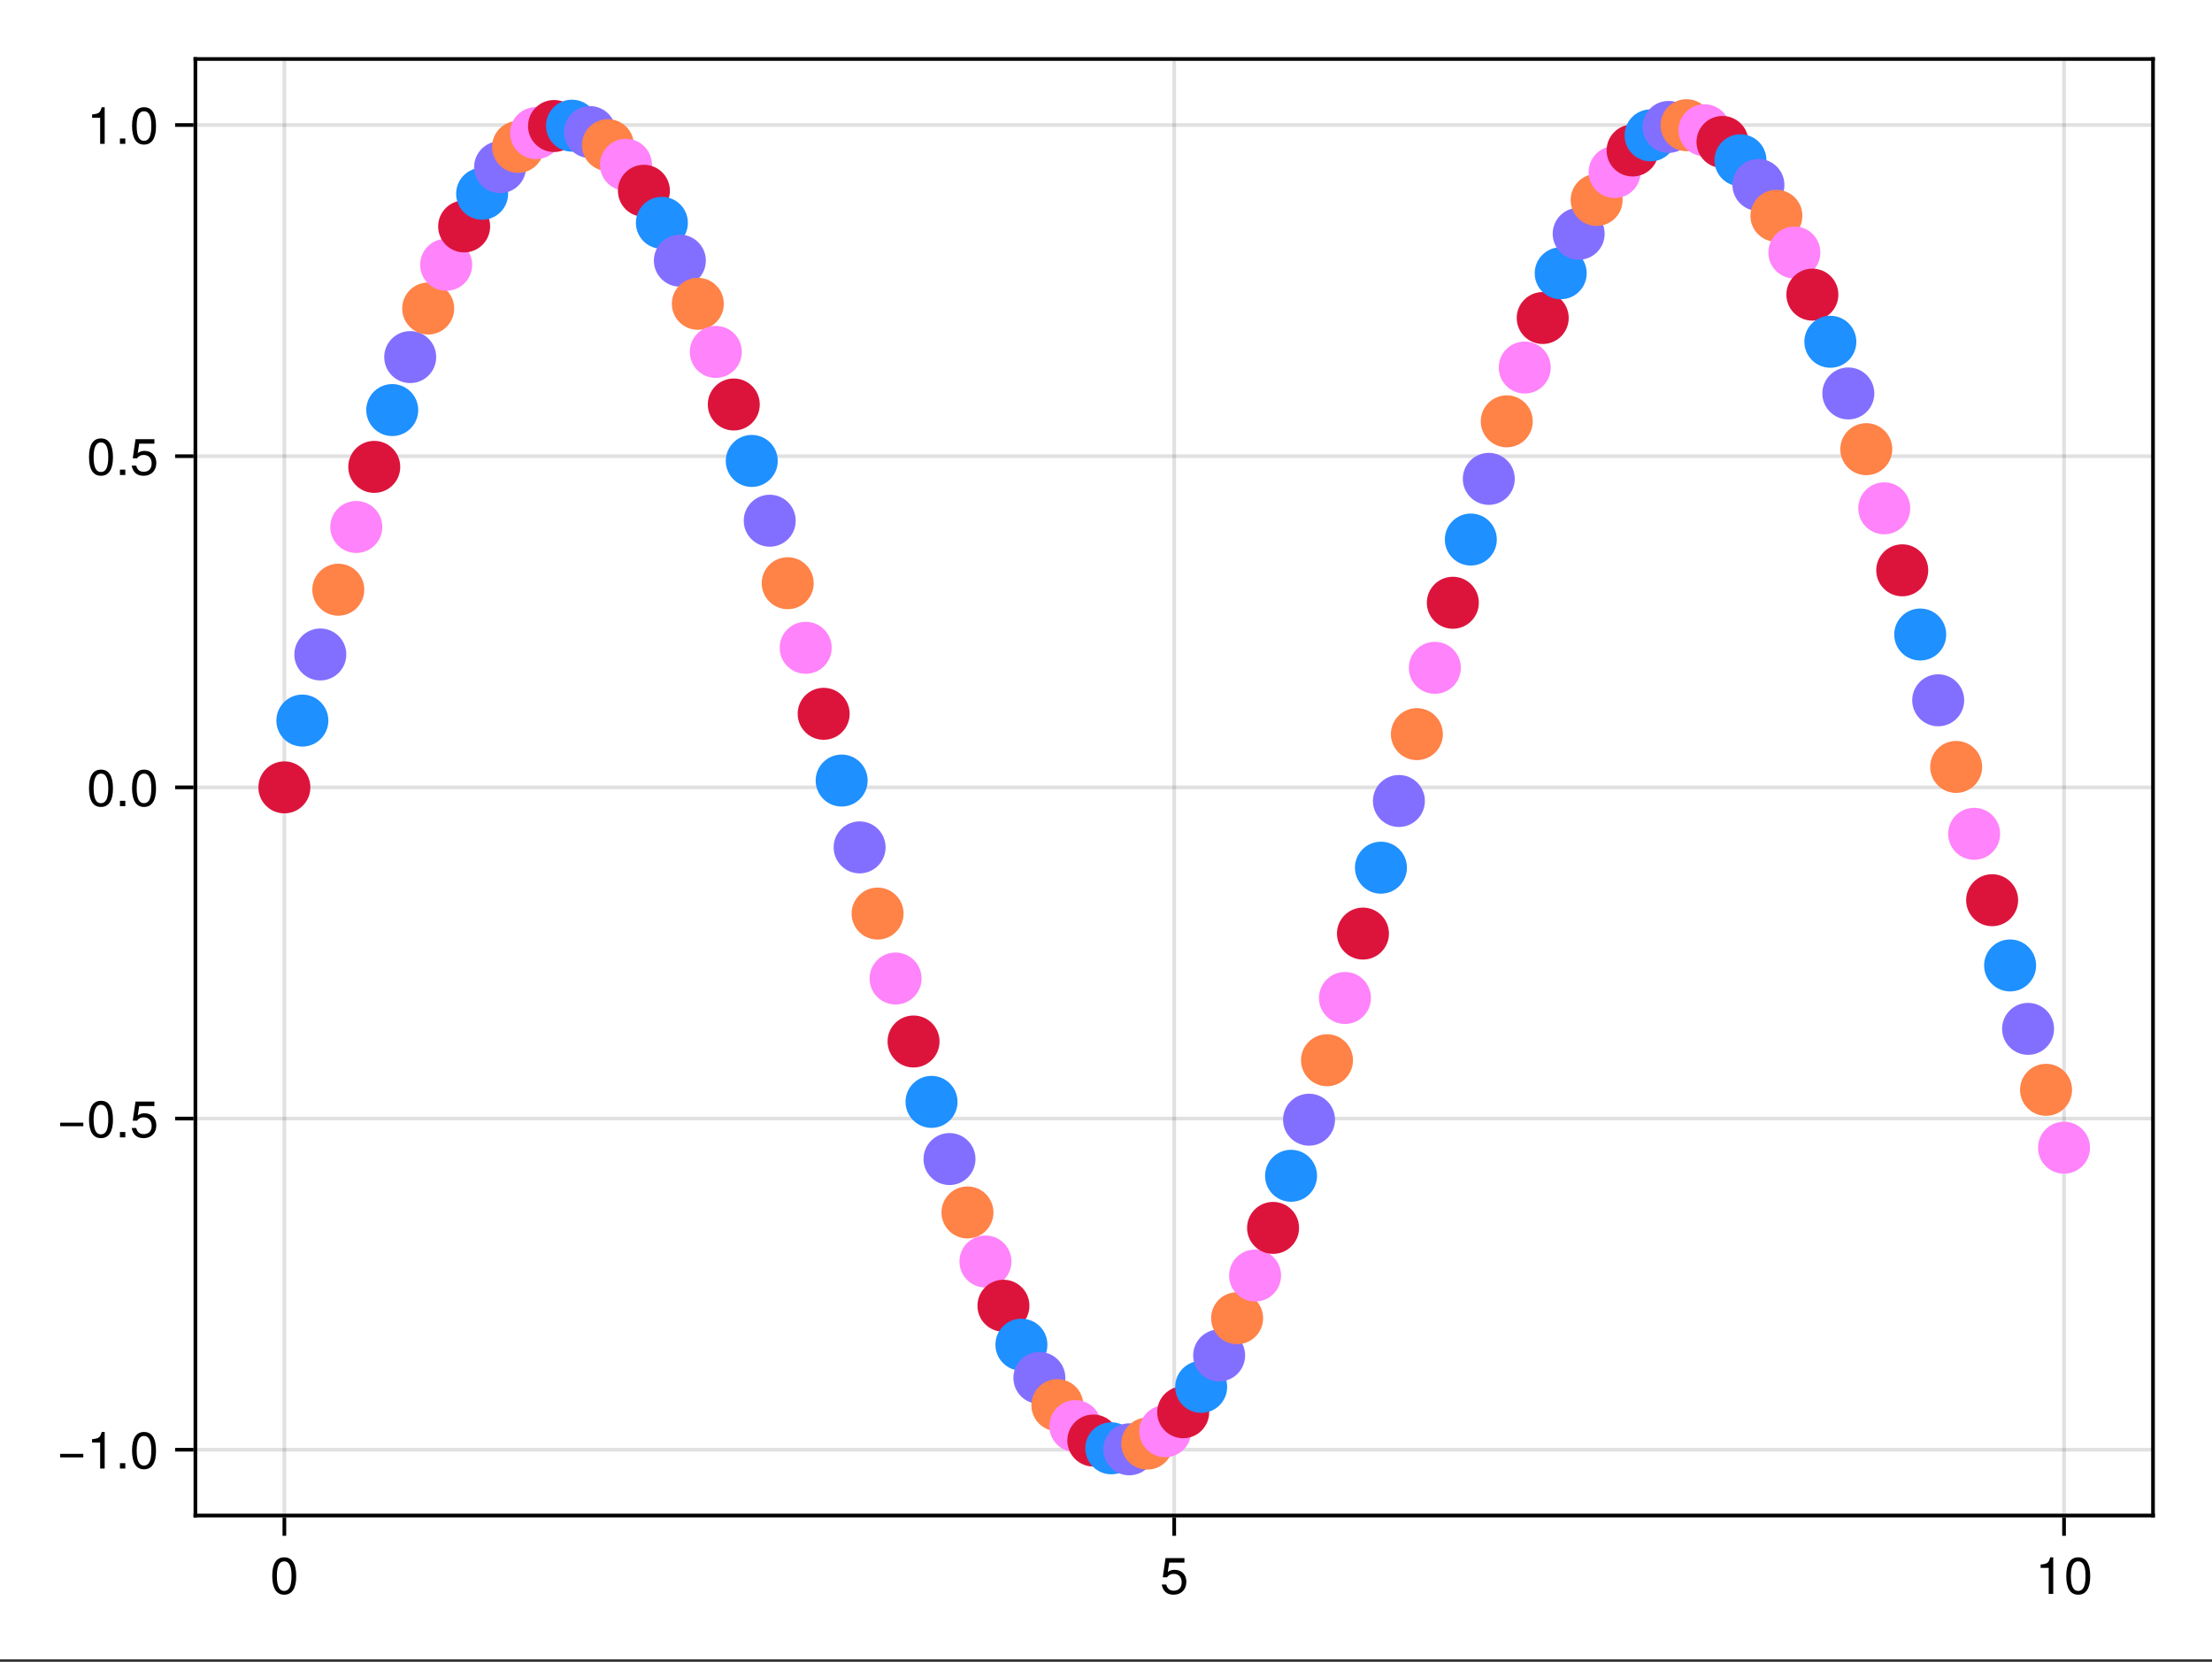 <?xml version="1.0" encoding="UTF-8"?>
<svg xmlns="http://www.w3.org/2000/svg" xmlns:xlink="http://www.w3.org/1999/xlink" width="450" height="338" viewBox="0 0 450 338">
<rect x="0" y="0" width="450" height="338" fill="#333333" stroke="none"/>
<defs>
<g>
<g id="glyph-0-0-bfc214a4">
<path d="M 5.328 -3.578 C 5.328 -1.141 4.469 0.156 2.891 0.156 C 1.297 0.156 0.453 -1.141 0.453 -3.641 C 0.453 -6.141 1.281 -7.438 2.891 -7.438 C 4.5 -7.438 5.328 -6.156 5.328 -3.578 Z M 4.375 -3.672 C 4.375 -5.656 3.891 -6.625 2.891 -6.625 C 1.891 -6.625 1.391 -5.672 1.391 -3.641 C 1.391 -1.594 1.891 -0.609 2.859 -0.609 C 3.891 -0.609 4.375 -1.547 4.375 -3.672 Z M 4.375 -3.672 "/>
</g>
<g id="glyph-0-1-bfc214a4">
<path d="M 5.391 -2.469 C 5.391 -0.891 4.344 0.156 2.828 0.156 C 1.516 0.156 0.672 -0.438 0.375 -1.906 C 0.375 -1.906 1.297 -1.906 1.297 -1.906 C 1.516 -1.078 2 -0.656 2.812 -0.656 C 3.828 -0.656 4.438 -1.266 4.438 -2.344 C 4.438 -3.438 3.812 -4.078 2.812 -4.078 C 2.234 -4.078 1.875 -3.906 1.453 -3.391 C 1.453 -3.391 0.594 -3.391 0.594 -3.391 C 0.594 -3.391 1.156 -7.281 1.156 -7.281 C 1.156 -7.281 5 -7.281 5 -7.281 C 5 -7.281 5 -6.375 5 -6.375 C 5 -6.375 1.906 -6.375 1.906 -6.375 C 1.906 -6.375 1.609 -4.453 1.609 -4.453 C 2.031 -4.766 2.453 -4.906 2.984 -4.906 C 4.406 -4.906 5.391 -3.938 5.391 -2.469 Z M 5.391 -2.469 "/>
</g>
<g id="glyph-1-0-bfc214a4">
<path d="M 5.391 -2.469 C 5.391 -0.891 4.344 0.156 2.828 0.156 C 1.516 0.156 0.672 -0.438 0.375 -1.906 C 0.375 -1.906 1.297 -1.906 1.297 -1.906 C 1.516 -1.078 2 -0.656 2.812 -0.656 C 3.828 -0.656 4.438 -1.266 4.438 -2.344 C 4.438 -3.438 3.812 -4.078 2.812 -4.078 C 2.234 -4.078 1.875 -3.906 1.453 -3.391 C 1.453 -3.391 0.594 -3.391 0.594 -3.391 C 0.594 -3.391 1.156 -7.281 1.156 -7.281 C 1.156 -7.281 5 -7.281 5 -7.281 C 5 -7.281 5 -6.375 5 -6.375 C 5 -6.375 1.906 -6.375 1.906 -6.375 C 1.906 -6.375 1.609 -4.453 1.609 -4.453 C 2.031 -4.766 2.453 -4.906 2.984 -4.906 C 4.406 -4.906 5.391 -3.938 5.391 -2.469 Z M 5.391 -2.469 "/>
</g>
<g id="glyph-2-0-bfc214a4">
<path d="M 3.641 0 C 3.641 0 2.719 0 2.719 0 C 2.719 0 2.719 -5.297 2.719 -5.297 C 2.719 -5.297 1.078 -5.297 1.078 -5.297 C 1.078 -5.297 1.078 -5.969 1.078 -5.969 C 2.5 -6.141 2.703 -6.297 3.031 -7.438 C 3.031 -7.438 3.641 -7.438 3.641 -7.438 C 3.641 -7.438 3.641 0 3.641 0 Z M 3.641 0 "/>
</g>
<g id="glyph-2-1-bfc214a4">
<path d="M 5.328 -3.578 C 5.328 -1.141 4.469 0.156 2.891 0.156 C 1.297 0.156 0.453 -1.141 0.453 -3.641 C 0.453 -6.141 1.281 -7.438 2.891 -7.438 C 4.5 -7.438 5.328 -6.156 5.328 -3.578 Z M 4.375 -3.672 C 4.375 -5.656 3.891 -6.625 2.891 -6.625 C 1.891 -6.625 1.391 -5.672 1.391 -3.641 C 1.391 -1.594 1.891 -0.609 2.859 -0.609 C 3.891 -0.609 4.375 -1.547 4.375 -3.672 Z M 4.375 -3.672 "/>
</g>
<g id="glyph-3-0-bfc214a4">
<path d="M 5.422 -2.266 C 5.422 -2.266 0.719 -2.266 0.719 -2.266 C 0.719 -2.266 0.719 -2.984 0.719 -2.984 C 0.719 -2.984 5.422 -2.984 5.422 -2.984 C 5.422 -2.984 5.422 -2.266 5.422 -2.266 Z M 5.422 -2.266 "/>
</g>
<g id="glyph-4-0-bfc214a4">
<path d="M 3.641 0 C 3.641 0 2.719 0 2.719 0 C 2.719 0 2.719 -5.297 2.719 -5.297 C 2.719 -5.297 1.078 -5.297 1.078 -5.297 C 1.078 -5.297 1.078 -5.969 1.078 -5.969 C 2.5 -6.141 2.703 -6.297 3.031 -7.438 C 3.031 -7.438 3.641 -7.438 3.641 -7.438 C 3.641 -7.438 3.641 0 3.641 0 Z M 3.641 0 "/>
</g>
<g id="glyph-4-1-bfc214a4">
<path d="M 5.328 -3.578 C 5.328 -1.141 4.469 0.156 2.891 0.156 C 1.297 0.156 0.453 -1.141 0.453 -3.641 C 0.453 -6.141 1.281 -7.438 2.891 -7.438 C 4.5 -7.438 5.328 -6.156 5.328 -3.578 Z M 4.375 -3.672 C 4.375 -5.656 3.891 -6.625 2.891 -6.625 C 1.891 -6.625 1.391 -5.672 1.391 -3.641 C 1.391 -1.594 1.891 -0.609 2.859 -0.609 C 3.891 -0.609 4.375 -1.547 4.375 -3.672 Z M 4.375 -3.672 "/>
</g>
<g id="glyph-4-2-bfc214a4">
<path d="M 5.391 -2.469 C 5.391 -0.891 4.344 0.156 2.828 0.156 C 1.516 0.156 0.672 -0.438 0.375 -1.906 C 0.375 -1.906 1.297 -1.906 1.297 -1.906 C 1.516 -1.078 2 -0.656 2.812 -0.656 C 3.828 -0.656 4.438 -1.266 4.438 -2.344 C 4.438 -3.438 3.812 -4.078 2.812 -4.078 C 2.234 -4.078 1.875 -3.906 1.453 -3.391 C 1.453 -3.391 0.594 -3.391 0.594 -3.391 C 0.594 -3.391 1.156 -7.281 1.156 -7.281 C 1.156 -7.281 5 -7.281 5 -7.281 C 5 -7.281 5 -6.375 5 -6.375 C 5 -6.375 1.906 -6.375 1.906 -6.375 C 1.906 -6.375 1.609 -4.453 1.609 -4.453 C 2.031 -4.766 2.453 -4.906 2.984 -4.906 C 4.406 -4.906 5.391 -3.938 5.391 -2.469 Z M 5.391 -2.469 "/>
</g>
<g id="glyph-5-0-bfc214a4">
<path d="M 2 0 C 2 0 0.906 0 0.906 0 C 0.906 0 0.906 -1.094 0.906 -1.094 C 0.906 -1.094 2 -1.094 2 -1.094 C 2 -1.094 2 0 2 0 Z M 2 0 "/>
</g>
<g id="glyph-6-0-bfc214a4">
<path d="M 3.641 0 C 3.641 0 2.719 0 2.719 0 C 2.719 0 2.719 -5.297 2.719 -5.297 C 2.719 -5.297 1.078 -5.297 1.078 -5.297 C 1.078 -5.297 1.078 -5.969 1.078 -5.969 C 2.5 -6.141 2.703 -6.297 3.031 -7.438 C 3.031 -7.438 3.641 -7.438 3.641 -7.438 C 3.641 -7.438 3.641 0 3.641 0 Z M 3.641 0 "/>
</g>
<g id="glyph-7-0-bfc214a4">
<path d="M 2 0 C 2 0 0.906 0 0.906 0 C 0.906 0 0.906 -1.094 0.906 -1.094 C 0.906 -1.094 2 -1.094 2 -1.094 C 2 -1.094 2 0 2 0 Z M 2 0 "/>
</g>
<g id="glyph-8-0-bfc214a4">
<path d="M 5.328 -3.578 C 5.328 -1.141 4.469 0.156 2.891 0.156 C 1.297 0.156 0.453 -1.141 0.453 -3.641 C 0.453 -6.141 1.281 -7.438 2.891 -7.438 C 4.5 -7.438 5.328 -6.156 5.328 -3.578 Z M 4.375 -3.672 C 4.375 -5.656 3.891 -6.625 2.891 -6.625 C 1.891 -6.625 1.391 -5.672 1.391 -3.641 C 1.391 -1.594 1.891 -0.609 2.859 -0.609 C 3.891 -0.609 4.375 -1.547 4.375 -3.672 Z M 4.375 -3.672 "/>
</g>
</g>
</defs>
<path fill-rule="nonzero" fill="rgb(100%, 100%, 100%)" fill-opacity="1" d="M 0 0 L 450 0 L 450 337.5 L 0 337.5 Z M 0 0 "/>
<path fill-rule="nonzero" fill="rgb(100%, 100%, 100%)" fill-opacity="1" d="M 39.75 308.25 L 438 308.25 L 438 12 L 39.75 12 Z M 39.75 308.25 "/>
<path fill="none" stroke-width="1" stroke-linecap="butt" stroke-linejoin="miter" stroke="rgb(0%, 0%, 0%)" stroke-opacity="0.12" stroke-miterlimit="1.155" d="M 77.135 411 L 77.135 16 " transform="matrix(0.75, 0, 0, 0.75, 0, 0)"/>
<path fill="none" stroke-width="1" stroke-linecap="butt" stroke-linejoin="miter" stroke="rgb(0%, 0%, 0%)" stroke-opacity="0.12" stroke-miterlimit="1.155" d="M 318.5 411 L 318.5 16 " transform="matrix(0.75, 0, 0, 0.75, 0, 0)"/>
<path fill="none" stroke-width="1" stroke-linecap="butt" stroke-linejoin="miter" stroke="rgb(0%, 0%, 0%)" stroke-opacity="0.12" stroke-miterlimit="1.155" d="M 559.865 411 L 559.865 16 " transform="matrix(0.75, 0, 0, 0.75, 0, 0)"/>
<path fill="none" stroke-width="1" stroke-linecap="butt" stroke-linejoin="miter" stroke="rgb(0%, 0%, 0%)" stroke-opacity="0.12" stroke-miterlimit="1.155" d="M 53 393.156 L 584 393.156 " transform="matrix(0.75, 0, 0, 0.75, 0, 0)"/>
<path fill="none" stroke-width="1" stroke-linecap="butt" stroke-linejoin="miter" stroke="rgb(0%, 0%, 0%)" stroke-opacity="0.12" stroke-miterlimit="1.155" d="M 53 303.344 L 584 303.344 " transform="matrix(0.75, 0, 0, 0.75, 0, 0)"/>
<path fill="none" stroke-width="1" stroke-linecap="butt" stroke-linejoin="miter" stroke="rgb(0%, 0%, 0%)" stroke-opacity="0.12" stroke-miterlimit="1.155" d="M 53 213.526 L 584 213.526 " transform="matrix(0.75, 0, 0, 0.75, 0, 0)"/>
<path fill="none" stroke-width="1" stroke-linecap="butt" stroke-linejoin="miter" stroke="rgb(0%, 0%, 0%)" stroke-opacity="0.12" stroke-miterlimit="1.155" d="M 53 123.714 L 584 123.714 " transform="matrix(0.75, 0, 0, 0.75, 0, 0)"/>
<path fill="none" stroke-width="1" stroke-linecap="butt" stroke-linejoin="miter" stroke="rgb(0%, 0%, 0%)" stroke-opacity="0.12" stroke-miterlimit="1.155" d="M 53 33.901 L 584 33.901 " transform="matrix(0.75, 0, 0, 0.75, 0, 0)"/>
<g fill="rgb(0%, 0%, 0%)" fill-opacity="1">
<use xlink:href="#glyph-0-0-bfc214a4" x="54.933" y="324.193"/>
</g>
<g fill="rgb(0%, 0%, 0%)" fill-opacity="1">
<use xlink:href="#glyph-1-0-bfc214a4" x="235.956" y="324.193"/>
</g>
<g fill="rgb(0%, 0%, 0%)" fill-opacity="1">
<use xlink:href="#glyph-2-0-bfc214a4" x="414.06" y="324.193"/>
</g>
<g fill="rgb(0%, 0%, 0%)" fill-opacity="1">
<use xlink:href="#glyph-2-1-bfc214a4" x="419.898" y="324.193"/>
</g>
<g fill="rgb(0%, 0%, 0%)" fill-opacity="1">
<use xlink:href="#glyph-3-0-bfc214a4" x="11.523" y="298.694"/>
</g>
<g fill="rgb(0%, 0%, 0%)" fill-opacity="1">
<use xlink:href="#glyph-4-0-bfc214a4" x="17.655" y="298.694"/>
</g>
<g fill="rgb(0%, 0%, 0%)" fill-opacity="1">
<use xlink:href="#glyph-5-0-bfc214a4" x="23.493" y="298.694"/>
</g>
<g fill="rgb(0%, 0%, 0%)" fill-opacity="1">
<use xlink:href="#glyph-4-1-bfc214a4" x="26.412" y="298.694"/>
</g>
<g fill="rgb(0%, 0%, 0%)" fill-opacity="1">
<use xlink:href="#glyph-3-0-bfc214a4" x="11.523" y="231.334"/>
</g>
<g fill="rgb(0%, 0%, 0%)" fill-opacity="1">
<use xlink:href="#glyph-4-1-bfc214a4" x="17.655" y="231.334"/>
</g>
<g fill="rgb(0%, 0%, 0%)" fill-opacity="1">
<use xlink:href="#glyph-5-0-bfc214a4" x="23.493" y="231.334"/>
</g>
<g fill="rgb(0%, 0%, 0%)" fill-opacity="1">
<use xlink:href="#glyph-4-2-bfc214a4" x="26.412" y="231.334"/>
</g>
<g fill="rgb(0%, 0%, 0%)" fill-opacity="1">
<use xlink:href="#glyph-4-1-bfc214a4" x="17.655" y="163.973"/>
</g>
<g fill="rgb(0%, 0%, 0%)" fill-opacity="1">
<use xlink:href="#glyph-5-0-bfc214a4" x="23.493" y="163.973"/>
</g>
<g fill="rgb(0%, 0%, 0%)" fill-opacity="1">
<use xlink:href="#glyph-0-0-bfc214a4" x="26.412" y="163.973"/>
</g>
<g fill="rgb(0%, 0%, 0%)" fill-opacity="1">
<use xlink:href="#glyph-4-1-bfc214a4" x="17.655" y="96.612"/>
</g>
<g fill="rgb(0%, 0%, 0%)" fill-opacity="1">
<use xlink:href="#glyph-5-0-bfc214a4" x="23.493" y="96.612"/>
</g>
<g fill="rgb(0%, 0%, 0%)" fill-opacity="1">
<use xlink:href="#glyph-0-1-bfc214a4" x="26.412" y="96.612"/>
</g>
<g fill="rgb(0%, 0%, 0%)" fill-opacity="1">
<use xlink:href="#glyph-6-0-bfc214a4" x="17.655" y="29.252"/>
</g>
<g fill="rgb(0%, 0%, 0%)" fill-opacity="1">
<use xlink:href="#glyph-7-0-bfc214a4" x="23.493" y="29.252"/>
</g>
<g fill="rgb(0%, 0%, 0%)" fill-opacity="1">
<use xlink:href="#glyph-8-0-bfc214a4" x="26.412" y="29.252"/>
</g>
<path fill-rule="nonzero" fill="rgb(86.275%, 7.843%, 23.529%)" fill-opacity="1" d="M 63.141 160.145 C 63.141 157.227 60.773 154.859 57.852 154.859 C 54.934 154.859 52.566 157.227 52.566 160.145 C 52.566 163.066 54.934 165.434 57.852 165.434 C 60.773 165.434 63.141 163.066 63.141 160.145 Z M 63.141 160.145 "/>
<path fill-rule="nonzero" fill="rgb(11.765%, 56.471%, 100%)" fill-opacity="1" d="M 66.797 146.562 C 66.797 143.641 64.43 141.273 61.508 141.273 C 58.59 141.273 56.223 143.641 56.223 146.562 C 56.223 149.48 58.59 151.848 61.508 151.848 C 64.43 151.848 66.797 149.48 66.797 146.562 Z M 66.797 146.562 "/>
<path fill-rule="nonzero" fill="rgb(51.373%, 43.529%, 100%)" fill-opacity="1" d="M 70.453 133.113 C 70.453 130.195 68.086 127.828 65.168 127.828 C 62.246 127.828 59.879 130.195 59.879 133.113 C 59.879 136.035 62.246 138.402 65.168 138.402 C 68.086 138.402 70.453 136.035 70.453 133.113 Z M 70.453 133.113 "/>
<path fill-rule="nonzero" fill="rgb(100%, 50.98%, 27.843%)" fill-opacity="1" d="M 74.109 119.941 C 74.109 117.023 71.742 114.656 68.824 114.656 C 65.902 114.656 63.535 117.023 63.535 119.941 C 63.535 122.863 65.902 125.23 68.824 125.23 C 71.742 125.23 74.109 122.863 74.109 119.941 Z M 74.109 119.941 "/>
<path fill-rule="nonzero" fill="rgb(100%, 51.373%, 98.039%)" fill-opacity="1" d="M 77.77 107.184 C 77.77 104.262 75.402 101.895 72.48 101.895 C 69.559 101.895 67.191 104.262 67.191 107.184 C 67.191 110.102 69.559 112.469 72.48 112.469 C 75.402 112.469 77.77 110.102 77.77 107.184 Z M 77.77 107.184 "/>
<path fill-rule="nonzero" fill="rgb(86.275%, 7.843%, 23.529%)" fill-opacity="1" d="M 81.426 94.961 C 81.426 92.039 79.059 89.672 76.137 89.672 C 73.219 89.672 70.852 92.039 70.852 94.961 C 70.852 97.879 73.219 100.25 76.137 100.25 C 79.059 100.25 81.426 97.879 81.426 94.961 Z M 81.426 94.961 "/>
<path fill-rule="nonzero" fill="rgb(11.765%, 56.471%, 100%)" fill-opacity="1" d="M 85.082 83.402 C 85.082 80.484 82.715 78.117 79.793 78.117 C 76.875 78.117 74.508 80.484 74.508 83.402 C 74.508 86.324 76.875 88.691 79.793 88.691 C 82.715 88.691 85.082 86.324 85.082 83.402 Z M 85.082 83.402 "/>
<path fill-rule="nonzero" fill="rgb(51.373%, 43.529%, 100%)" fill-opacity="1" d="M 88.738 72.629 C 88.738 69.711 86.371 67.344 83.453 67.344 C 80.531 67.344 78.164 69.711 78.164 72.629 C 78.164 75.551 80.531 77.918 83.453 77.918 C 86.371 77.918 88.738 75.551 88.738 72.629 Z M 88.738 72.629 "/>
<path fill-rule="nonzero" fill="rgb(100%, 50.98%, 27.843%)" fill-opacity="1" d="M 92.395 62.746 C 92.395 59.828 90.027 57.461 87.109 57.461 C 84.188 57.461 81.82 59.828 81.82 62.746 C 81.82 65.668 84.188 68.035 87.109 68.035 C 90.027 68.035 92.395 65.668 92.395 62.746 Z M 92.395 62.746 "/>
<path fill-rule="nonzero" fill="rgb(100%, 51.373%, 98.039%)" fill-opacity="1" d="M 96.055 53.859 C 96.055 50.938 93.688 48.57 90.766 48.57 C 87.844 48.57 85.477 50.938 85.477 53.859 C 85.477 56.777 87.844 59.145 90.766 59.145 C 93.688 59.145 96.055 56.777 96.055 53.859 Z M 96.055 53.859 "/>
<path fill-rule="nonzero" fill="rgb(86.275%, 7.843%, 23.529%)" fill-opacity="1" d="M 99.711 46.051 C 99.711 43.133 97.344 40.766 94.422 40.766 C 91.504 40.766 89.137 43.133 89.137 46.051 C 89.137 48.973 91.504 51.34 94.422 51.34 C 97.344 51.34 99.711 48.973 99.711 46.051 Z M 99.711 46.051 "/>
<path fill-rule="nonzero" fill="rgb(11.765%, 56.471%, 100%)" fill-opacity="1" d="M 103.367 39.41 C 103.367 36.488 101 34.121 98.078 34.121 C 95.16 34.121 92.793 36.488 92.793 39.41 C 92.793 42.328 95.16 44.695 98.078 44.695 C 101 44.695 103.367 42.328 103.367 39.41 Z M 103.367 39.41 "/>
<path fill-rule="nonzero" fill="rgb(51.373%, 43.529%, 100%)" fill-opacity="1" d="M 107.023 33.996 C 107.023 31.078 104.656 28.711 101.738 28.711 C 98.816 28.711 96.449 31.078 96.449 33.996 C 96.449 36.918 98.816 39.285 101.738 39.285 C 104.656 39.285 107.023 36.918 107.023 33.996 Z M 107.023 33.996 "/>
<path fill-rule="nonzero" fill="rgb(100%, 50.98%, 27.843%)" fill-opacity="1" d="M 110.68 29.871 C 110.68 26.953 108.312 24.586 105.395 24.586 C 102.473 24.586 100.105 26.953 100.105 29.871 C 100.105 32.793 102.473 35.16 105.395 35.16 C 108.312 35.16 110.68 32.793 110.68 29.871 Z M 110.68 29.871 "/>
<path fill-rule="nonzero" fill="rgb(100%, 51.373%, 98.039%)" fill-opacity="1" d="M 114.34 27.074 C 114.34 24.152 111.973 21.785 109.051 21.785 C 106.129 21.785 103.762 24.152 103.762 27.074 C 103.762 29.996 106.129 32.363 109.051 32.363 C 111.973 32.363 114.34 29.996 114.34 27.074 Z M 114.34 27.074 "/>
<path fill-rule="nonzero" fill="rgb(86.275%, 7.843%, 23.529%)" fill-opacity="1" d="M 117.996 25.633 C 117.996 22.711 115.629 20.344 112.707 20.344 C 109.789 20.344 107.422 22.711 107.422 25.633 C 107.422 28.555 109.789 30.922 112.707 30.922 C 115.629 30.922 117.996 28.555 117.996 25.633 Z M 117.996 25.633 "/>
<path fill-rule="nonzero" fill="rgb(11.765%, 56.471%, 100%)" fill-opacity="1" d="M 121.652 25.562 C 121.652 22.645 119.285 20.277 116.363 20.277 C 113.445 20.277 111.078 22.645 111.078 25.562 C 111.078 28.484 113.445 30.852 116.363 30.852 C 119.285 30.852 121.652 28.484 121.652 25.562 Z M 121.652 25.562 "/>
<path fill-rule="nonzero" fill="rgb(51.373%, 43.529%, 100%)" fill-opacity="1" d="M 125.309 26.863 C 125.309 23.945 122.941 21.578 120.023 21.578 C 117.102 21.578 114.734 23.945 114.734 26.863 C 114.734 29.785 117.102 32.152 120.023 32.152 C 122.941 32.152 125.309 29.785 125.309 26.863 Z M 125.309 26.863 "/>
<path fill-rule="nonzero" fill="rgb(100%, 50.98%, 27.843%)" fill-opacity="1" d="M 128.965 29.527 C 128.965 26.605 126.598 24.238 123.68 24.238 C 120.758 24.238 118.391 26.605 118.391 29.527 C 118.391 32.445 120.758 34.812 123.68 34.812 C 126.598 34.812 128.965 32.445 128.965 29.527 Z M 128.965 29.527 "/>
<path fill-rule="nonzero" fill="rgb(100%, 51.373%, 98.039%)" fill-opacity="1" d="M 132.625 33.52 C 132.625 30.598 130.258 28.23 127.336 28.23 C 124.414 28.23 122.047 30.598 122.047 33.52 C 122.047 36.438 124.414 38.805 127.336 38.805 C 130.258 38.805 132.625 36.438 132.625 33.52 Z M 132.625 33.52 "/>
<path fill-rule="nonzero" fill="rgb(86.275%, 7.843%, 23.529%)" fill-opacity="1" d="M 136.281 38.801 C 136.281 35.883 133.914 33.516 130.992 33.516 C 128.074 33.516 125.707 35.883 125.707 38.801 C 125.707 41.723 128.074 44.09 130.992 44.09 C 133.914 44.09 136.281 41.723 136.281 38.801 Z M 136.281 38.801 "/>
<path fill-rule="nonzero" fill="rgb(11.765%, 56.471%, 100%)" fill-opacity="1" d="M 139.938 45.32 C 139.938 42.402 137.57 40.035 134.648 40.035 C 131.73 40.035 129.363 42.402 129.363 45.32 C 129.363 48.242 131.73 50.609 134.648 50.609 C 137.57 50.609 139.938 48.242 139.938 45.32 Z M 139.938 45.32 "/>
<path fill-rule="nonzero" fill="rgb(51.373%, 43.529%, 100%)" fill-opacity="1" d="M 143.594 53.012 C 143.594 50.094 141.227 47.727 138.309 47.727 C 135.387 47.727 133.02 50.094 133.02 53.012 C 133.02 55.934 135.387 58.301 138.309 58.301 C 141.227 58.301 143.594 55.934 143.594 53.012 Z M 143.594 53.012 "/>
<path fill-rule="nonzero" fill="rgb(100%, 50.98%, 27.843%)" fill-opacity="1" d="M 147.25 61.797 C 147.25 58.875 144.883 56.508 141.965 56.508 C 139.043 56.508 136.676 58.875 136.676 61.797 C 136.676 64.715 139.043 67.082 141.965 67.082 C 144.883 67.082 147.25 64.715 147.25 61.797 Z M 147.25 61.797 "/>
<path fill-rule="nonzero" fill="rgb(100%, 51.373%, 98.039%)" fill-opacity="1" d="M 150.91 71.582 C 150.91 68.66 148.543 66.293 145.621 66.293 C 142.699 66.293 140.332 68.66 140.332 71.582 C 140.332 74.5 142.699 76.867 145.621 76.867 C 148.543 76.867 150.91 74.5 150.91 71.582 Z M 150.91 71.582 "/>
<path fill-rule="nonzero" fill="rgb(86.275%, 7.843%, 23.529%)" fill-opacity="1" d="M 154.566 82.27 C 154.566 79.348 152.199 76.98 149.277 76.98 C 146.359 76.98 143.992 79.348 143.992 82.27 C 143.992 85.191 146.359 87.559 149.277 87.559 C 152.199 87.559 154.566 85.191 154.566 82.27 Z M 154.566 82.27 "/>
<path fill-rule="nonzero" fill="rgb(11.765%, 56.471%, 100%)" fill-opacity="1" d="M 158.223 93.754 C 158.223 90.832 155.855 88.465 152.934 88.465 C 150.016 88.465 147.648 90.832 147.648 93.754 C 147.648 96.672 150.016 99.039 152.934 99.039 C 155.855 99.039 158.223 96.672 158.223 93.754 Z M 158.223 93.754 "/>
<path fill-rule="nonzero" fill="rgb(51.373%, 43.529%, 100%)" fill-opacity="1" d="M 161.879 105.91 C 161.879 102.992 159.512 100.625 156.594 100.625 C 153.672 100.625 151.305 102.992 151.305 105.91 C 151.305 108.832 153.672 111.199 156.594 111.199 C 159.512 111.199 161.879 108.832 161.879 105.91 Z M 161.879 105.91 "/>
<path fill-rule="nonzero" fill="rgb(100%, 50.98%, 27.843%)" fill-opacity="1" d="M 165.535 118.625 C 165.535 115.703 163.168 113.336 160.25 113.336 C 157.328 113.336 154.961 115.703 154.961 118.625 C 154.961 121.543 157.328 123.91 160.25 123.91 C 163.168 123.91 165.535 121.543 165.535 118.625 Z M 165.535 118.625 "/>
<path fill-rule="nonzero" fill="rgb(100%, 51.373%, 98.039%)" fill-opacity="1" d="M 169.195 131.758 C 169.195 128.84 166.828 126.473 163.906 126.473 C 160.984 126.473 158.617 128.84 158.617 131.758 C 158.617 134.68 160.984 137.047 163.906 137.047 C 166.828 137.047 169.195 134.68 169.195 131.758 Z M 169.195 131.758 "/>
<path fill-rule="nonzero" fill="rgb(86.275%, 7.843%, 23.529%)" fill-opacity="1" d="M 172.852 145.184 C 172.852 142.262 170.484 139.895 167.562 139.895 C 164.645 139.895 162.277 142.262 162.277 145.184 C 162.277 148.105 164.645 150.473 167.562 150.473 C 170.484 150.473 172.852 148.105 172.852 145.184 Z M 172.852 145.184 "/>
<path fill-rule="nonzero" fill="rgb(11.765%, 56.471%, 100%)" fill-opacity="1" d="M 176.508 158.762 C 176.508 155.84 174.141 153.473 171.219 153.473 C 168.301 153.473 165.934 155.84 165.934 158.762 C 165.934 161.68 168.301 164.047 171.219 164.047 C 174.141 164.047 176.508 161.68 176.508 158.762 Z M 176.508 158.762 "/>
<path fill-rule="nonzero" fill="rgb(51.373%, 43.529%, 100%)" fill-opacity="1" d="M 180.164 172.352 C 180.164 169.434 177.797 167.066 174.879 167.066 C 171.957 167.066 169.59 169.434 169.59 172.352 C 169.59 175.273 171.957 177.641 174.879 177.641 C 177.797 177.641 180.164 175.273 180.164 172.352 Z M 180.164 172.352 "/>
<path fill-rule="nonzero" fill="rgb(100%, 50.98%, 27.843%)" fill-opacity="1" d="M 183.82 185.82 C 183.82 182.898 181.453 180.531 178.535 180.531 C 175.613 180.531 173.246 182.898 173.246 185.82 C 173.246 188.738 175.613 191.105 178.535 191.105 C 181.453 191.105 183.82 188.738 183.82 185.82 Z M 183.82 185.82 "/>
<path fill-rule="nonzero" fill="rgb(100%, 51.373%, 98.039%)" fill-opacity="1" d="M 187.48 199.023 C 187.48 196.105 185.109 193.738 182.191 193.738 C 179.27 193.738 176.902 196.105 176.902 199.023 C 176.902 201.945 179.27 204.312 182.191 204.312 C 185.109 204.312 187.48 201.945 187.48 199.023 Z M 187.48 199.023 "/>
<path fill-rule="nonzero" fill="rgb(86.275%, 7.843%, 23.529%)" fill-opacity="1" d="M 191.137 211.832 C 191.137 208.914 188.77 206.547 185.848 206.547 C 182.93 206.547 180.562 208.914 180.562 211.832 C 180.562 214.754 182.93 217.121 185.848 217.121 C 188.77 217.121 191.137 214.754 191.137 211.832 Z M 191.137 211.832 "/>
<path fill-rule="nonzero" fill="rgb(11.765%, 56.471%, 100%)" fill-opacity="1" d="M 194.793 224.117 C 194.793 221.195 192.426 218.828 189.504 218.828 C 186.586 218.828 184.219 221.195 184.219 224.117 C 184.219 227.035 186.586 229.402 189.504 229.402 C 192.426 229.402 194.793 227.035 194.793 224.117 Z M 194.793 224.117 "/>
<path fill-rule="nonzero" fill="rgb(51.373%, 43.529%, 100%)" fill-opacity="1" d="M 198.449 235.746 C 198.449 232.824 196.082 230.457 193.164 230.457 C 190.242 230.457 187.875 232.824 187.875 235.746 C 187.875 238.664 190.242 241.031 193.164 241.031 C 196.082 241.031 198.449 238.664 198.449 235.746 Z M 198.449 235.746 "/>
<path fill-rule="nonzero" fill="rgb(100%, 50.98%, 27.843%)" fill-opacity="1" d="M 202.105 246.605 C 202.105 243.684 199.738 241.316 196.82 241.316 C 193.898 241.316 191.531 243.684 191.531 246.605 C 191.531 249.523 193.898 251.891 196.82 251.891 C 199.738 251.891 202.105 249.523 202.105 246.605 Z M 202.105 246.605 "/>
<path fill-rule="nonzero" fill="rgb(100%, 51.373%, 98.039%)" fill-opacity="1" d="M 205.766 256.582 C 205.766 253.66 203.395 251.293 200.477 251.293 C 197.555 251.293 195.188 253.66 195.188 256.582 C 195.188 259.504 197.555 261.871 200.477 261.871 C 203.395 261.871 205.766 259.504 205.766 256.582 Z M 205.766 256.582 "/>
<path fill-rule="nonzero" fill="rgb(86.275%, 7.843%, 23.529%)" fill-opacity="1" d="M 209.422 265.578 C 209.422 262.656 207.055 260.289 204.133 260.289 C 201.215 260.289 198.848 262.656 198.848 265.578 C 198.848 268.496 201.215 270.863 204.133 270.863 C 207.055 270.863 209.422 268.496 209.422 265.578 Z M 209.422 265.578 "/>
<path fill-rule="nonzero" fill="rgb(11.765%, 56.471%, 100%)" fill-opacity="1" d="M 213.078 273.496 C 213.078 270.578 210.711 268.211 207.789 268.211 C 204.871 268.211 202.504 270.578 202.504 273.496 C 202.504 276.418 204.871 278.785 207.789 278.785 C 210.711 278.785 213.078 276.418 213.078 273.496 Z M 213.078 273.496 "/>
<path fill-rule="nonzero" fill="rgb(51.373%, 43.529%, 100%)" fill-opacity="1" d="M 216.734 280.262 C 216.734 277.34 214.367 274.973 211.449 274.973 C 208.527 274.973 206.16 277.34 206.16 280.262 C 206.16 283.18 208.527 285.547 211.449 285.547 C 214.367 285.547 216.734 283.18 216.734 280.262 Z M 216.734 280.262 "/>
<path fill-rule="nonzero" fill="rgb(100%, 50.98%, 27.843%)" fill-opacity="1" d="M 220.391 285.801 C 220.391 282.879 218.023 280.512 215.105 280.512 C 212.184 280.512 209.816 282.879 209.816 285.801 C 209.816 288.723 212.184 291.09 215.105 291.09 C 218.023 291.09 220.391 288.723 220.391 285.801 Z M 220.391 285.801 "/>
<path fill-rule="nonzero" fill="rgb(100%, 51.373%, 98.039%)" fill-opacity="1" d="M 224.051 290.059 C 224.051 287.141 221.68 284.773 218.762 284.773 C 215.84 284.773 213.473 287.141 213.473 290.059 C 213.473 292.98 215.84 295.348 218.762 295.348 C 221.68 295.348 224.051 292.98 224.051 290.059 Z M 224.051 290.059 "/>
<path fill-rule="nonzero" fill="rgb(86.275%, 7.843%, 23.529%)" fill-opacity="1" d="M 227.707 292.996 C 227.707 290.074 225.34 287.707 222.418 287.707 C 219.5 287.707 217.133 290.074 217.133 292.996 C 217.133 295.914 219.5 298.281 222.418 298.281 C 225.34 298.281 227.707 295.914 227.707 292.996 Z M 227.707 292.996 "/>
<path fill-rule="nonzero" fill="rgb(11.765%, 56.471%, 100%)" fill-opacity="1" d="M 231.363 294.574 C 231.363 291.652 228.996 289.285 226.074 289.285 C 223.156 289.285 220.789 291.652 220.789 294.574 C 220.789 297.496 223.156 299.863 226.074 299.863 C 228.996 299.863 231.363 297.496 231.363 294.574 Z M 231.363 294.574 "/>
<path fill-rule="nonzero" fill="rgb(51.373%, 43.529%, 100%)" fill-opacity="1" d="M 235.02 294.785 C 235.02 291.863 232.652 289.496 229.734 289.496 C 226.812 289.496 224.445 291.863 224.445 294.785 C 224.445 297.703 226.812 300.07 229.734 300.07 C 232.652 300.07 235.02 297.703 235.02 294.785 Z M 235.02 294.785 "/>
<path fill-rule="nonzero" fill="rgb(100%, 50.98%, 27.843%)" fill-opacity="1" d="M 238.676 293.621 C 238.676 290.699 236.309 288.332 233.391 288.332 C 230.469 288.332 228.102 290.699 228.102 293.621 C 228.102 296.543 230.469 298.91 233.391 298.91 C 236.309 298.91 238.676 296.543 238.676 293.621 Z M 238.676 293.621 "/>
<path fill-rule="nonzero" fill="rgb(100%, 51.373%, 98.039%)" fill-opacity="1" d="M 242.336 291.098 C 242.336 288.176 239.965 285.809 237.047 285.809 C 234.125 285.809 231.758 288.176 231.758 291.098 C 231.758 294.02 234.125 296.387 237.047 296.387 C 239.965 296.387 242.336 294.02 242.336 291.098 Z M 242.336 291.098 "/>
<path fill-rule="nonzero" fill="rgb(86.275%, 7.843%, 23.529%)" fill-opacity="1" d="M 245.992 287.238 C 245.992 284.32 243.625 281.953 240.703 281.953 C 237.785 281.953 235.414 284.32 235.414 287.238 C 235.414 290.16 237.785 292.527 240.703 292.527 C 243.625 292.527 245.992 290.16 245.992 287.238 Z M 245.992 287.238 "/>
<path fill-rule="nonzero" fill="rgb(11.765%, 56.471%, 100%)" fill-opacity="1" d="M 249.648 282.086 C 249.648 279.164 247.281 276.797 244.359 276.797 C 241.441 276.797 239.074 279.164 239.074 282.086 C 239.074 285.004 241.441 287.371 244.359 287.371 C 247.281 287.371 249.648 285.004 249.648 282.086 Z M 249.648 282.086 "/>
<path fill-rule="nonzero" fill="rgb(51.373%, 43.529%, 100%)" fill-opacity="1" d="M 253.305 275.688 C 253.305 272.77 250.938 270.402 248.016 270.402 C 245.098 270.402 242.73 272.77 242.73 275.688 C 242.73 278.609 245.098 280.977 248.016 280.977 C 250.938 280.977 253.305 278.609 253.305 275.688 Z M 253.305 275.688 "/>
<path fill-rule="nonzero" fill="rgb(100%, 50.98%, 27.843%)" fill-opacity="1" d="M 256.961 268.113 C 256.961 265.191 254.594 262.824 251.676 262.824 C 248.754 262.824 246.387 265.191 246.387 268.113 C 246.387 271.031 248.754 273.398 251.676 273.398 C 254.594 273.398 256.961 271.031 256.961 268.113 Z M 256.961 268.113 "/>
<path fill-rule="nonzero" fill="rgb(100%, 51.373%, 98.039%)" fill-opacity="1" d="M 260.617 259.438 C 260.617 256.516 258.25 254.148 255.332 254.148 C 252.41 254.148 250.043 256.516 250.043 259.438 C 250.043 262.355 252.41 264.723 255.332 264.723 C 258.25 264.723 260.617 262.355 260.617 259.438 Z M 260.617 259.438 "/>
<path fill-rule="nonzero" fill="rgb(86.275%, 7.843%, 23.529%)" fill-opacity="1" d="M 264.277 249.75 C 264.277 246.828 261.91 244.461 258.988 244.461 C 256.07 244.461 253.699 246.828 253.699 249.75 C 253.699 252.668 256.07 255.035 258.988 255.035 C 261.91 255.035 264.277 252.668 264.277 249.75 Z M 264.277 249.75 "/>
<path fill-rule="nonzero" fill="rgb(11.765%, 56.471%, 100%)" fill-opacity="1" d="M 267.934 239.148 C 267.934 236.227 265.566 233.859 262.645 233.859 C 259.727 233.859 257.359 236.227 257.359 239.148 C 257.359 242.066 259.727 244.434 262.645 244.434 C 265.566 244.434 267.934 242.066 267.934 239.148 Z M 267.934 239.148 "/>
<path fill-rule="nonzero" fill="rgb(51.373%, 43.529%, 100%)" fill-opacity="1" d="M 271.59 227.742 C 271.59 224.82 269.223 222.453 266.301 222.453 C 263.383 222.453 261.016 224.82 261.016 227.742 C 261.016 230.66 263.383 233.027 266.301 233.027 C 269.223 233.027 271.59 230.66 271.59 227.742 Z M 271.59 227.742 "/>
<path fill-rule="nonzero" fill="rgb(100%, 50.98%, 27.843%)" fill-opacity="1" d="M 275.246 215.645 C 275.246 212.727 272.879 210.359 269.961 210.359 C 267.039 210.359 264.672 212.727 264.672 215.645 C 264.672 218.566 267.039 220.934 269.961 220.934 C 272.879 220.934 275.246 218.566 275.246 215.645 Z M 275.246 215.645 "/>
<path fill-rule="nonzero" fill="rgb(100%, 51.373%, 98.039%)" fill-opacity="1" d="M 278.902 202.984 C 278.902 200.062 276.535 197.695 273.617 197.695 C 270.695 197.695 268.328 200.062 268.328 202.984 C 268.328 205.902 270.695 208.27 273.617 208.27 C 276.535 208.27 278.902 205.902 278.902 202.984 Z M 278.902 202.984 "/>
<path fill-rule="nonzero" fill="rgb(86.275%, 7.843%, 23.529%)" fill-opacity="1" d="M 282.562 189.887 C 282.562 186.965 280.195 184.598 277.273 184.598 C 274.355 184.598 271.984 186.965 271.984 189.887 C 271.984 192.805 274.355 195.172 277.273 195.172 C 280.195 195.172 282.562 192.805 282.562 189.887 Z M 282.562 189.887 "/>
<path fill-rule="nonzero" fill="rgb(11.765%, 56.471%, 100%)" fill-opacity="1" d="M 286.219 176.484 C 286.219 173.562 283.852 171.195 280.93 171.195 C 278.012 171.195 275.645 173.562 275.645 176.484 C 275.645 179.402 278.012 181.77 280.93 181.77 C 283.852 181.77 286.219 179.402 286.219 176.484 Z M 286.219 176.484 "/>
<path fill-rule="nonzero" fill="rgb(51.373%, 43.529%, 100%)" fill-opacity="1" d="M 289.875 162.914 C 289.875 159.996 287.508 157.629 284.586 157.629 C 281.668 157.629 279.301 159.996 279.301 162.914 C 279.301 165.836 281.668 168.203 284.586 168.203 C 287.508 168.203 289.875 165.836 289.875 162.914 Z M 289.875 162.914 "/>
<path fill-rule="nonzero" fill="rgb(100%, 50.98%, 27.843%)" fill-opacity="1" d="M 293.531 149.32 C 293.531 146.398 291.164 144.031 288.246 144.031 C 285.324 144.031 282.957 146.398 282.957 149.32 C 282.957 152.238 285.324 154.605 288.246 154.605 C 291.164 154.605 293.531 152.238 293.531 149.32 Z M 293.531 149.32 "/>
<path fill-rule="nonzero" fill="rgb(100%, 51.373%, 98.039%)" fill-opacity="1" d="M 297.188 135.832 C 297.188 132.914 294.82 130.547 291.902 130.547 C 288.98 130.547 286.613 132.914 286.613 135.832 C 286.613 138.754 288.98 141.121 291.902 141.121 C 294.82 141.121 297.188 138.754 297.188 135.832 Z M 297.188 135.832 "/>
<path fill-rule="nonzero" fill="rgb(86.275%, 7.843%, 23.529%)" fill-opacity="1" d="M 300.848 122.594 C 300.848 119.676 298.48 117.309 295.559 117.309 C 292.641 117.309 290.27 119.676 290.27 122.594 C 290.27 125.516 292.641 127.883 295.559 127.883 C 298.48 127.883 300.848 125.516 300.848 122.594 Z M 300.848 122.594 "/>
<path fill-rule="nonzero" fill="rgb(11.765%, 56.471%, 100%)" fill-opacity="1" d="M 304.504 109.738 C 304.504 106.82 302.137 104.453 299.215 104.453 C 296.297 104.453 293.93 106.82 293.93 109.738 C 293.93 112.66 296.297 115.027 299.215 115.027 C 302.137 115.027 304.504 112.66 304.504 109.738 Z M 304.504 109.738 "/>
<path fill-rule="nonzero" fill="rgb(51.373%, 43.529%, 100%)" fill-opacity="1" d="M 308.16 97.398 C 308.16 94.477 305.793 92.109 302.871 92.109 C 299.953 92.109 297.586 94.477 297.586 97.398 C 297.586 100.32 299.953 102.688 302.871 102.688 C 305.793 102.688 308.16 100.32 308.16 97.398 Z M 308.16 97.398 "/>
<path fill-rule="nonzero" fill="rgb(100%, 50.98%, 27.843%)" fill-opacity="1" d="M 311.816 85.695 C 311.816 82.777 309.449 80.41 306.531 80.41 C 303.609 80.41 301.242 82.777 301.242 85.695 C 301.242 88.617 303.609 90.984 306.531 90.984 C 309.449 90.984 311.816 88.617 311.816 85.695 Z M 311.816 85.695 "/>
<path fill-rule="nonzero" fill="rgb(100%, 51.373%, 98.039%)" fill-opacity="1" d="M 315.473 74.754 C 315.473 71.832 313.105 69.465 310.188 69.465 C 307.266 69.465 304.898 71.832 304.898 74.754 C 304.898 77.672 307.266 80.043 310.188 80.043 C 313.105 80.043 315.473 77.672 315.473 74.754 Z M 315.473 74.754 "/>
<path fill-rule="nonzero" fill="rgb(86.275%, 7.843%, 23.529%)" fill-opacity="1" d="M 319.133 64.68 C 319.133 61.762 316.766 59.395 313.844 59.395 C 310.922 59.395 308.555 61.762 308.555 64.68 C 308.555 67.602 310.922 69.969 313.844 69.969 C 316.766 69.969 319.133 67.602 319.133 64.68 Z M 319.133 64.68 "/>
<path fill-rule="nonzero" fill="rgb(11.765%, 56.471%, 100%)" fill-opacity="1" d="M 322.789 55.582 C 322.789 52.66 320.422 50.293 317.5 50.293 C 314.582 50.293 312.215 52.66 312.215 55.582 C 312.215 58.504 314.582 60.871 317.5 60.871 C 320.422 60.871 322.789 58.504 322.789 55.582 Z M 322.789 55.582 "/>
<path fill-rule="nonzero" fill="rgb(51.373%, 43.529%, 100%)" fill-opacity="1" d="M 326.445 47.551 C 326.445 44.629 324.078 42.262 321.156 42.262 C 318.238 42.262 315.871 44.629 315.871 47.551 C 315.871 50.469 318.238 52.836 321.156 52.836 C 324.078 52.836 326.445 50.469 326.445 47.551 Z M 326.445 47.551 "/>
<path fill-rule="nonzero" fill="rgb(100%, 50.98%, 27.843%)" fill-opacity="1" d="M 330.102 40.664 C 330.102 37.742 327.734 35.375 324.816 35.375 C 321.895 35.375 319.527 37.742 319.527 40.664 C 319.527 43.586 321.895 45.953 324.816 45.953 C 327.734 45.953 330.102 43.586 330.102 40.664 Z M 330.102 40.664 "/>
<path fill-rule="nonzero" fill="rgb(100%, 51.373%, 98.039%)" fill-opacity="1" d="M 333.758 34.996 C 333.758 32.078 331.391 29.711 328.473 29.711 C 325.551 29.711 323.184 32.078 323.184 34.996 C 323.184 37.918 325.551 40.285 328.473 40.285 C 331.391 40.285 333.758 37.918 333.758 34.996 Z M 333.758 34.996 "/>
<path fill-rule="nonzero" fill="rgb(86.275%, 7.843%, 23.529%)" fill-opacity="1" d="M 337.418 30.605 C 337.418 27.684 335.051 25.316 332.129 25.316 C 329.207 25.316 326.84 27.684 326.84 30.605 C 326.84 33.527 329.207 35.895 332.129 35.895 C 335.051 35.895 337.418 33.527 337.418 30.605 Z M 337.418 30.605 "/>
<path fill-rule="nonzero" fill="rgb(11.765%, 56.471%, 100%)" fill-opacity="1" d="M 341.074 27.535 C 341.074 24.613 338.707 22.246 335.785 22.246 C 332.867 22.246 330.5 24.613 330.5 27.535 C 330.5 30.453 332.867 32.82 335.785 32.82 C 338.707 32.82 341.074 30.453 341.074 27.535 Z M 341.074 27.535 "/>
<path fill-rule="nonzero" fill="rgb(51.373%, 43.529%, 100%)" fill-opacity="1" d="M 344.73 25.816 C 344.73 22.895 342.363 20.527 339.441 20.527 C 336.523 20.527 334.156 22.895 334.156 25.816 C 334.156 28.734 336.523 31.102 339.441 31.102 C 342.363 31.102 344.73 28.734 344.73 25.816 Z M 344.73 25.816 "/>
<path fill-rule="nonzero" fill="rgb(100%, 50.98%, 27.843%)" fill-opacity="1" d="M 348.387 25.465 C 348.387 22.547 346.02 20.18 343.102 20.18 C 340.18 20.18 337.812 22.547 337.812 25.465 C 337.812 28.387 340.18 30.754 343.102 30.754 C 346.02 30.754 348.387 28.387 348.387 25.465 Z M 348.387 25.465 "/>
<path fill-rule="nonzero" fill="rgb(100%, 51.373%, 98.039%)" fill-opacity="1" d="M 352.043 26.488 C 352.043 23.57 349.676 21.203 346.758 21.203 C 343.836 21.203 341.469 23.57 341.469 26.488 C 341.469 29.41 343.836 31.777 346.758 31.777 C 349.676 31.777 352.043 29.41 352.043 26.488 Z M 352.043 26.488 "/>
<path fill-rule="nonzero" fill="rgb(86.275%, 7.843%, 23.529%)" fill-opacity="1" d="M 355.703 28.875 C 355.703 25.957 353.336 23.586 350.414 23.586 C 347.492 23.586 345.125 25.957 345.125 28.875 C 345.125 31.797 347.492 34.164 350.414 34.164 C 353.336 34.164 355.703 31.797 355.703 28.875 Z M 355.703 28.875 "/>
<path fill-rule="nonzero" fill="rgb(11.765%, 56.471%, 100%)" fill-opacity="1" d="M 359.359 32.598 C 359.359 29.68 356.992 27.312 354.07 27.312 C 351.152 27.312 348.785 29.68 348.785 32.598 C 348.785 35.52 351.152 37.887 354.07 37.887 C 356.992 37.887 359.359 35.52 359.359 32.598 Z M 359.359 32.598 "/>
<path fill-rule="nonzero" fill="rgb(51.373%, 43.529%, 100%)" fill-opacity="1" d="M 363.016 37.625 C 363.016 34.703 360.648 32.336 357.727 32.336 C 354.809 32.336 352.441 34.703 352.441 37.625 C 352.441 40.543 354.809 42.91 357.727 42.91 C 360.648 42.91 363.016 40.543 363.016 37.625 Z M 363.016 37.625 "/>
<path fill-rule="nonzero" fill="rgb(100%, 50.98%, 27.843%)" fill-opacity="1" d="M 366.672 43.898 C 366.672 40.977 364.305 38.609 361.387 38.609 C 358.465 38.609 356.098 40.977 356.098 43.898 C 356.098 46.816 358.465 49.184 361.387 49.184 C 364.305 49.184 366.672 46.816 366.672 43.898 Z M 366.672 43.898 "/>
<path fill-rule="nonzero" fill="rgb(100%, 51.373%, 98.039%)" fill-opacity="1" d="M 370.328 51.355 C 370.328 48.438 367.961 46.07 365.043 46.07 C 362.121 46.07 359.754 48.438 359.754 51.355 C 359.754 54.277 362.121 56.645 365.043 56.645 C 367.961 56.645 370.328 54.277 370.328 51.355 Z M 370.328 51.355 "/>
<path fill-rule="nonzero" fill="rgb(86.275%, 7.843%, 23.529%)" fill-opacity="1" d="M 373.988 59.922 C 373.988 57.004 371.621 54.637 368.699 54.637 C 365.777 54.637 363.41 57.004 363.41 59.922 C 363.41 62.844 365.777 65.211 368.699 65.211 C 371.621 65.211 373.988 62.844 373.988 59.922 Z M 373.988 59.922 "/>
<path fill-rule="nonzero" fill="rgb(11.765%, 56.471%, 100%)" fill-opacity="1" d="M 377.645 69.512 C 377.645 66.594 375.277 64.227 372.355 64.227 C 369.438 64.227 367.07 66.594 367.07 69.512 C 367.07 72.434 369.438 74.801 372.355 74.801 C 375.277 74.801 377.645 72.434 377.645 69.512 Z M 377.645 69.512 "/>
<path fill-rule="nonzero" fill="rgb(51.373%, 43.529%, 100%)" fill-opacity="1" d="M 381.301 80.027 C 381.301 77.105 378.934 74.738 376.012 74.738 C 373.094 74.738 370.727 77.105 370.727 80.027 C 370.727 82.945 373.094 85.312 376.012 85.312 C 378.934 85.312 381.301 82.945 381.301 80.027 Z M 381.301 80.027 "/>
<path fill-rule="nonzero" fill="rgb(100%, 50.98%, 27.843%)" fill-opacity="1" d="M 384.957 91.355 C 384.957 88.438 382.59 86.07 379.672 86.07 C 376.75 86.07 374.383 88.438 374.383 91.355 C 374.383 94.277 376.75 96.645 379.672 96.645 C 382.59 96.645 384.957 94.277 384.957 91.355 Z M 384.957 91.355 "/>
<path fill-rule="nonzero" fill="rgb(100%, 51.373%, 98.039%)" fill-opacity="1" d="M 388.613 103.387 C 388.613 100.469 386.246 98.102 383.328 98.102 C 380.406 98.102 378.039 100.469 378.039 103.387 C 378.039 106.309 380.406 108.676 383.328 108.676 C 386.246 108.676 388.613 106.309 388.613 103.387 Z M 388.613 103.387 "/>
<path fill-rule="nonzero" fill="rgb(86.275%, 7.843%, 23.529%)" fill-opacity="1" d="M 392.273 115.996 C 392.273 113.078 389.906 110.711 386.984 110.711 C 384.062 110.711 381.695 113.078 381.695 115.996 C 381.695 118.918 384.062 121.285 386.984 121.285 C 389.906 121.285 392.273 118.918 392.273 115.996 Z M 392.273 115.996 "/>
<path fill-rule="nonzero" fill="rgb(11.765%, 56.471%, 100%)" fill-opacity="1" d="M 395.93 129.059 C 395.93 126.137 393.562 123.77 390.641 123.77 C 387.723 123.77 385.355 126.137 385.355 129.059 C 385.355 131.977 387.723 134.344 390.641 134.344 C 393.562 134.344 395.93 131.977 395.93 129.059 Z M 395.93 129.059 "/>
<path fill-rule="nonzero" fill="rgb(51.373%, 43.529%, 100%)" fill-opacity="1" d="M 399.586 142.434 C 399.586 139.516 397.219 137.148 394.297 137.148 C 391.379 137.148 389.012 139.516 389.012 142.434 C 389.012 145.355 391.379 147.723 394.297 147.723 C 397.219 147.723 399.586 145.355 399.586 142.434 Z M 399.586 142.434 "/>
<path fill-rule="nonzero" fill="rgb(100%, 50.98%, 27.843%)" fill-opacity="1" d="M 403.242 155.992 C 403.242 153.07 400.875 150.703 397.957 150.703 C 395.035 150.703 392.668 153.07 392.668 155.992 C 392.668 158.91 395.035 161.277 397.957 161.277 C 400.875 161.277 403.242 158.91 403.242 155.992 Z M 403.242 155.992 "/>
<path fill-rule="nonzero" fill="rgb(100%, 51.373%, 98.039%)" fill-opacity="1" d="M 406.898 169.59 C 406.898 166.672 404.531 164.305 401.613 164.305 C 398.691 164.305 396.324 166.672 396.324 169.59 C 396.324 172.512 398.691 174.879 401.613 174.879 C 404.531 174.879 406.898 172.512 406.898 169.59 Z M 406.898 169.59 "/>
<path fill-rule="nonzero" fill="rgb(86.275%, 7.843%, 23.529%)" fill-opacity="1" d="M 410.559 183.094 C 410.559 180.176 408.191 177.809 405.27 177.809 C 402.348 177.809 399.98 180.176 399.98 183.094 C 399.98 186.016 402.348 188.383 405.27 188.383 C 408.191 188.383 410.559 186.016 410.559 183.094 Z M 410.559 183.094 "/>
<path fill-rule="nonzero" fill="rgb(11.765%, 56.471%, 100%)" fill-opacity="1" d="M 414.215 196.363 C 414.215 193.445 411.848 191.078 408.926 191.078 C 406.008 191.078 403.641 193.445 403.641 196.363 C 403.641 199.285 406.008 201.652 408.926 201.652 C 411.848 201.652 414.215 199.285 414.215 196.363 Z M 414.215 196.363 "/>
<path fill-rule="nonzero" fill="rgb(51.373%, 43.529%, 100%)" fill-opacity="1" d="M 417.871 209.266 C 417.871 206.344 415.504 203.977 412.582 203.977 C 409.664 203.977 407.297 206.344 407.297 209.266 C 407.297 212.184 409.664 214.551 412.582 214.551 C 415.504 214.551 417.871 212.184 417.871 209.266 Z M 417.871 209.266 "/>
<path fill-rule="nonzero" fill="rgb(100%, 50.98%, 27.843%)" fill-opacity="1" d="M 421.527 221.664 C 421.527 218.746 419.16 216.379 416.242 216.379 C 413.32 216.379 410.953 218.746 410.953 221.664 C 410.953 224.586 413.32 226.953 416.242 226.953 C 419.16 226.953 421.527 224.586 421.527 221.664 Z M 421.527 221.664 "/>
<path fill-rule="nonzero" fill="rgb(100%, 51.373%, 98.039%)" fill-opacity="1" d="M 425.184 233.438 C 425.184 230.516 422.816 228.148 419.898 228.148 C 416.977 228.148 414.609 230.516 414.609 233.438 C 414.609 236.355 416.977 238.723 419.898 238.723 C 422.816 238.723 425.184 236.355 425.184 233.438 Z M 425.184 233.438 "/>
<path fill="none" stroke-width="1" stroke-linecap="butt" stroke-linejoin="miter" stroke="rgb(0%, 0%, 0%)" stroke-opacity="1" stroke-miterlimit="1.155" d="M 77.135 411.5 L 77.135 416.5 " transform="matrix(0.75, 0, 0, 0.75, 0, 0)"/>
<path fill="none" stroke-width="1" stroke-linecap="butt" stroke-linejoin="miter" stroke="rgb(0%, 0%, 0%)" stroke-opacity="1" stroke-miterlimit="1.155" d="M 318.5 411.5 L 318.5 416.5 " transform="matrix(0.75, 0, 0, 0.75, 0, 0)"/>
<path fill="none" stroke-width="1" stroke-linecap="butt" stroke-linejoin="miter" stroke="rgb(0%, 0%, 0%)" stroke-opacity="1" stroke-miterlimit="1.155" d="M 559.865 411.5 L 559.865 416.5 " transform="matrix(0.75, 0, 0, 0.75, 0, 0)"/>
<path fill="none" stroke-width="1" stroke-linecap="butt" stroke-linejoin="miter" stroke="rgb(0%, 0%, 0%)" stroke-opacity="1" stroke-miterlimit="1.155" d="M 52.5 393.156 L 47.5 393.156 " transform="matrix(0.75, 0, 0, 0.75, 0, 0)"/>
<path fill="none" stroke-width="1" stroke-linecap="butt" stroke-linejoin="miter" stroke="rgb(0%, 0%, 0%)" stroke-opacity="1" stroke-miterlimit="1.155" d="M 52.5 303.344 L 47.5 303.344 " transform="matrix(0.75, 0, 0, 0.75, 0, 0)"/>
<path fill="none" stroke-width="1" stroke-linecap="butt" stroke-linejoin="miter" stroke="rgb(0%, 0%, 0%)" stroke-opacity="1" stroke-miterlimit="1.155" d="M 52.5 213.526 L 47.5 213.526 " transform="matrix(0.75, 0, 0, 0.75, 0, 0)"/>
<path fill="none" stroke-width="1" stroke-linecap="butt" stroke-linejoin="miter" stroke="rgb(0%, 0%, 0%)" stroke-opacity="1" stroke-miterlimit="1.155" d="M 52.5 123.714 L 47.5 123.714 " transform="matrix(0.75, 0, 0, 0.75, 0, 0)"/>
<path fill="none" stroke-width="1" stroke-linecap="butt" stroke-linejoin="miter" stroke="rgb(0%, 0%, 0%)" stroke-opacity="1" stroke-miterlimit="1.155" d="M 52.5 33.901 L 47.5 33.901 " transform="matrix(0.75, 0, 0, 0.75, 0, 0)"/>
<path fill="none" stroke-width="1" stroke-linecap="butt" stroke-linejoin="miter" stroke="rgb(0%, 0%, 0%)" stroke-opacity="1" stroke-miterlimit="1.155" d="M 52.5 411 L 584.5 411 " transform="matrix(0.75, 0, 0, 0.75, 0, 0)"/>
<path fill="none" stroke-width="1" stroke-linecap="butt" stroke-linejoin="miter" stroke="rgb(0%, 0%, 0%)" stroke-opacity="1" stroke-miterlimit="1.155" d="M 53 411.5 L 53 15.5 " transform="matrix(0.75, 0, 0, 0.75, 0, 0)"/>
<path fill="none" stroke-width="1" stroke-linecap="butt" stroke-linejoin="miter" stroke="rgb(0%, 0%, 0%)" stroke-opacity="1" stroke-miterlimit="1.155" d="M 52.5 16 L 584.5 16 " transform="matrix(0.75, 0, 0, 0.75, 0, 0)"/>
<path fill="none" stroke-width="1" stroke-linecap="butt" stroke-linejoin="miter" stroke="rgb(0%, 0%, 0%)" stroke-opacity="1" stroke-miterlimit="1.155" d="M 584 411.5 L 584 15.5 " transform="matrix(0.75, 0, 0, 0.75, 0, 0)"/>
</svg>
